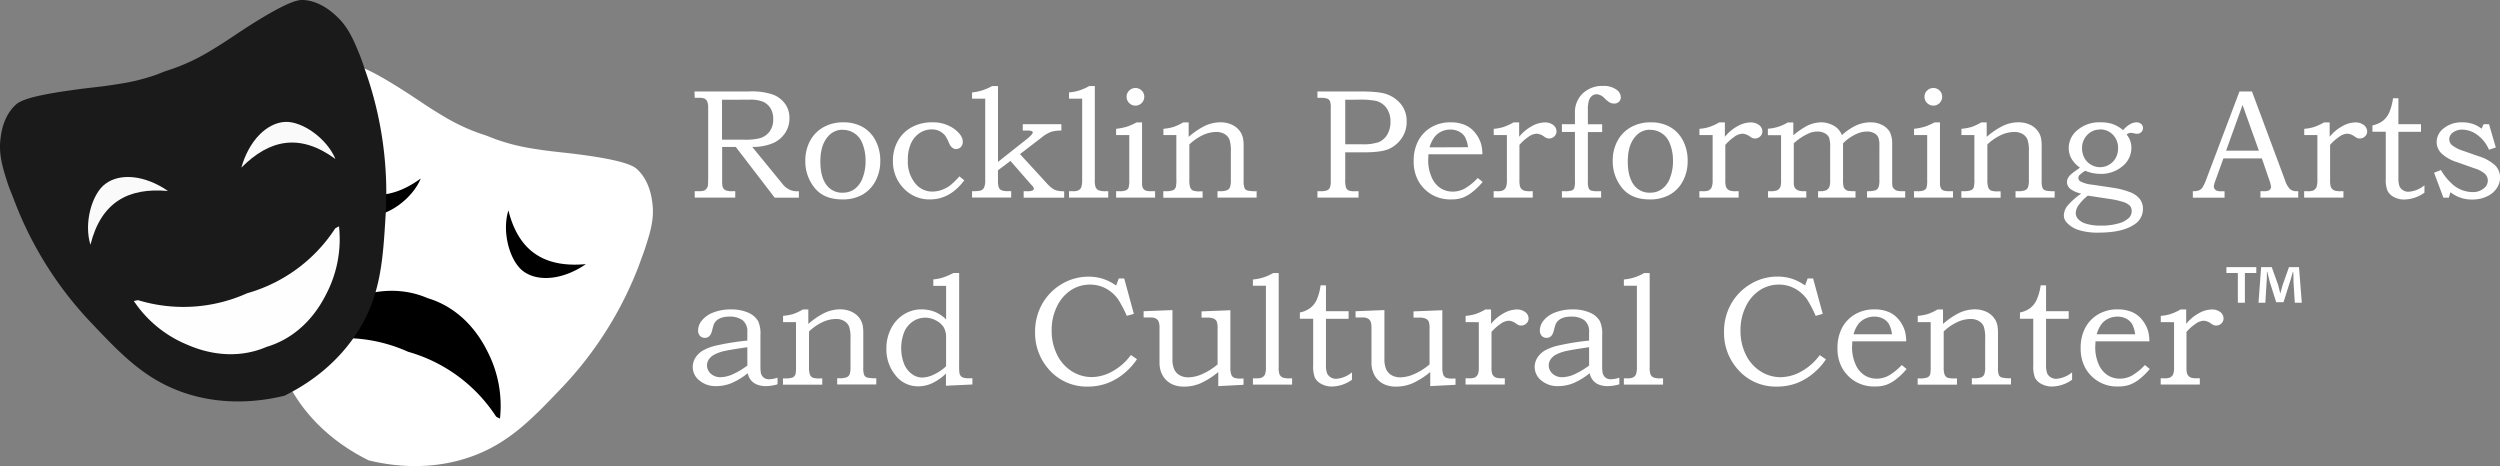 <svg xmlns="http://www.w3.org/2000/svg" id="Layer_1" data-name="Layer 1" width="801.91" height="149.5"><rect width="100%" height="100%" fill="#808080" stroke="none"/><defs><style>.cls-1{fill:#fff}.cls-3{fill:#fafafa}</style></defs><g id="Happy"><path class="cls-1" d="M207 79.38c1.47-4.59 2.85-8.92 2.3-13.82-.22-1.88-.83-7.3-4.78-11.12-1.06-1-3.26-2.79-17.58-4.74-6.74-.92-9.27-.93-16.33-2.08a64.52 64.52 0 0 1-11.13-2.79c-1.42-.49-2.58-1-3.38-1.29s-2-.65-3.41-1.18a63.77 63.77 0 0 1-10.32-5c-6.15-3.66-8.09-5.27-13.85-8.9-12.22-7.72-15-7.77-16.51-7.67-5.49.38-9.44 4.14-10.8 5.44-3.58 3.41-5.31 7.61-7.13 12.07-.68 1.64-1.08 3.07-1.86 5.28a117.23 117.23 0 0 0-6.42 46.24c.86 14.12 1.54 25.13 8.46 36.51 2.88 4.72 9.73 14.29 24 21.34 15.46 3.76 26.86.84 32.09-.93 12.62-4.26 20.22-12.27 30-22.53a117.61 117.61 0 0 0 24.78-39.57c.76-2.22 1.33-3.57 1.87-5.26Z" transform="translate(.01)"/><path d="M118.78 69.14c5.37.3 13.39-5.17 16.18-11.89-11.39 8.29-21.16 6.27-30.13-2.78 2.39 8.64 8.1 14.34 13.95 14.67ZM96 110.59a49.74 49.74 0 0 1 34.9 2.25 49.81 49.81 0 0 1 28.18 20.71c.12.18.41.25 1.28.75a38 38 0 0 0-4.09-21.72c-4.45-8.9-11.34-14.65-19.11-16.94-7.43-3.24-16.4-3.26-25.52.7a38 38 0 0 0-17.1 14c1 .18 1.27.31 1.46.25ZM163.07 67.48c-2.18 7 .45 16.29 4.75 19.51 4.7 3.51 12.74 2.81 20.11-2.27-12.68 1.17-21.47-3.56-24.86-17.24Z" transform="translate(.01)"/><path d="M115.34 17.53c-1.83-4.46-3.55-8.66-7.13-12.07-1.36-1.3-5.32-5.06-10.8-5.46-1.47-.1-4.29 0-16.51 7.66-5.76 3.64-7.71 5.25-13.85 8.9a63.77 63.77 0 0 1-10.32 5c-1.4.53-2.59.92-3.41 1.18s-2 .79-3.38 1.29a63.59 63.59 0 0 1-11.13 2.78C31.75 28 29.22 28 22.46 29 8.15 31 6 32.7 4.89 33.73.89 37.55.32 43 .11 44.84c-.55 4.91.83 9.24 2.3 13.83.54 1.69 1.14 3 2 5.24a117.1 117.1 0 0 0 24.78 39.57c9.73 10.26 17.33 18.26 29.94 22.53 5.24 1.77 16.64 4.69 32.1.92 14.25-7 21.11-16.61 24-21.33 6.92-11.38 7.6-22.4 8.45-36.51a117.43 117.43 0 0 0-6.45-46.24c-.77-2.26-1.23-3.68-1.89-5.32Z" transform="translate(.01)" style="fill:#1a1a1a"/><path class="cls-3" d="M33.75 59c-4.3 3.22-6.92 12.57-4.75 19.52 3.4-13.69 12.18-18.42 24.87-17.26-7.41-5.13-15.41-5.83-20.12-2.26Z" transform="translate(.01)"/><path d="M107.46 73.35a49.86 49.86 0 0 1-28.19 20.71 49.85 49.85 0 0 1-34.9 2.25c-.21-.07-.47.07-1.45.24a37.93 37.93 0 0 0 17.09 14c9.13 4 18.1 3.93 25.53.7 7.77-2.3 14.65-8 19.1-16.94a38 38 0 0 0 4.09-21.72c-.88.5-1.17.57-1.27.76Z" transform="translate(.01)" style="fill:#fefefe"/><path class="cls-3" d="M107.59 51c-2.8-6.73-10.82-12.2-16.18-11.9-5.86.33-11.56 6-14 14.67 9.05-9.09 18.78-11.11 30.18-2.77Z" transform="translate(.01)"/></g><path class="cls-1" d="M723.73 85.68v1.89h-3.66v9.53h-2.26v-9.53h-3.66v-1.89Zm12.35 11.42-.42-6.72c0-.88 0-2-.09-3.19h-.11c-.3 1-.63 2.35-1 3.4l-2 6.34h-2.35l-2.06-6.51c-.21-.88-.54-2.22-.8-3.23h-.12c0 1 0 2.14-.09 3.19l-.41 6.72h-2.19l.84-11.42h3.4l2 5.58c.25.89.46 1.73.75 2.9.29-1 .54-2 .79-2.85l2-5.63h3.21l.89 11.42ZM222.75 29.33h17.58a21 21 0 0 1 7.57 1 8.58 8.58 0 0 1 3.94 3 7.72 7.72 0 0 1 1.38 4.55 8.39 8.39 0 0 1-1.35 4.72 9 9 0 0 1-3.87 3.29 16.61 16.61 0 0 1-6.72 1.24l9 11c.73.91 1.21 1.47 1.44 1.69a6.58 6.58 0 0 0 1.79 1.14 5.47 5.47 0 0 0 2.11.39h.62v2.05h-7.76L236 47.13h-4.37v10.49a11.57 11.57 0 0 0 .12 2.2 2 2 0 0 0 .87 1.17 5.26 5.26 0 0 0 2.33.34h.88v2.05h-13v-2.05H224a5.72 5.72 0 0 0 1.77-.17 1.91 1.91 0 0 0 .81-.6 2.58 2.58 0 0 0 .5-1.08c0-.18.06-1 .07-2.47V34.72a5.69 5.69 0 0 0-.29-2.13 1.94 1.94 0 0 0-.82-.93 4.15 4.15 0 0 0-1.82-.28h-1.39Zm8.84 2.67v12.81h7a19.62 19.62 0 0 0 5-.44 6 6 0 0 0 3.24-2.15 6.4 6.4 0 0 0 1.18-4 6.55 6.55 0 0 0-.85-3.46 5.41 5.41 0 0 0-2.34-2.1 10.83 10.83 0 0 0-4.41-.69ZM270.48 39.24a12.41 12.41 0 0 1 6.21 1.49 10.52 10.52 0 0 1 4.14 4.34 13.73 13.73 0 0 1 1.52 6.52 13.38 13.38 0 0 1-1.56 6.52 10.69 10.69 0 0 1-4.22 4.36 12.84 12.84 0 0 1-6.38 1.5q-5.91 0-8.88-3.69a13.36 13.36 0 0 1-3-8.66 13.32 13.32 0 0 1 1.53-6.46 10.92 10.92 0 0 1 4.31-4.37 12.72 12.72 0 0 1 6.33-1.55Zm-.2 2.37a6.06 6.06 0 0 0-4.71 2.19q-2.44 2.75-2.44 8c0 3.36.69 5.91 2.08 7.67a6.19 6.19 0 0 0 5.1 2.34 6.4 6.4 0 0 0 3.7-1.1 7.62 7.62 0 0 0 2.62-3.5 14.59 14.59 0 0 0 1-5.65 14.47 14.47 0 0 0-1.07-5.69 6.62 6.62 0 0 0-6.28-4.22ZM307.74 56.57l1.56 1.27q-4.59 6.13-11 6.13a11.31 11.31 0 0 1-8.45-3.56 12.29 12.29 0 0 1-3.44-8.87 12.62 12.62 0 0 1 1.6-6.36 11.14 11.14 0 0 1 4.44-4.38 13.36 13.36 0 0 1 6.55-1.56 11.55 11.55 0 0 1 7 2.06q2.81 2.07 2.81 4.16a2.26 2.26 0 0 1-.66 1.74 2.13 2.13 0 0 1-1.49.61 1.78 1.78 0 0 1-.86-.22 3.26 3.26 0 0 1-.85-.71 7.26 7.26 0 0 1-.71-1.37 12 12 0 0 0-1-1.9 5.33 5.33 0 0 0-4.34-2.1 6.92 6.92 0 0 0-3.9 1.15 7.76 7.76 0 0 0-2.8 3.34 12.45 12.45 0 0 0-1 5.33 10.93 10.93 0 0 0 2.52 7.67 6.93 6.93 0 0 0 5.3 2.45 9.14 9.14 0 0 0 2.87-.48 10.21 10.21 0 0 0 2.75-1.4 23.88 23.88 0 0 0 3.1-3ZM311.79 31.65v-2a16.23 16.23 0 0 0 6.45-2.05h1.87v24.33l9-7.12c1.43-1.14 2.14-1.9 2.14-2.27s-.15-.41-.46-.54a5.09 5.09 0 0 0-1.44-.12h-1.29v-2.05h12.38v2.05a10.69 10.69 0 0 0-3.32.42 11 11 0 0 0-2.89 1.7l-7.06 5.43 8.34 9.09a12.94 12.94 0 0 0 1.95 1.86 4.8 4.8 0 0 0 1.51.74 10 10 0 0 0 2.37.23v2.05h-13v-2.07h1a4.54 4.54 0 0 0 1.88-.23.69.69 0 0 0 .39-.62c0-.26-.25-.64-.74-1.13l-.26-.29-6.5-7.44-4 3v3.2a6.51 6.51 0 0 0 .27 2.35 1.82 1.82 0 0 0 .84.85 5.49 5.49 0 0 0 2.21.29h.91v2.05h-12.55v-2.03a12.86 12.86 0 0 0 2.61-.17 2 2 0 0 0 1.23-.95 6 6 0 0 0 .38-2.64V31.65ZM342.89 31.65v-2a15.13 15.13 0 0 0 6.47-2.05h1.81v30.02a7.1 7.1 0 0 0 .24 2.4 2.06 2.06 0 0 0 .93 1 5.84 5.84 0 0 0 2.34.31h.79v2.05h-12.58v-2.05h1.27A3.57 3.57 0 0 0 346 61a2.05 2.05 0 0 0 .85-1 8 8 0 0 0 .26-2.53V31.65ZM358 43.32v-2a19.82 19.82 0 0 0 3.4-.67 18.53 18.53 0 0 0 3.14-1.38h1.78v19.55a3.26 3.26 0 0 0 .29 1.54 1.73 1.73 0 0 0 .82.74 5.26 5.26 0 0 0 1.92.23h1.15v2.05H358v-2.05h1a5.31 5.31 0 0 0 2.19-.29 1.65 1.65 0 0 0 .8-.83 8.33 8.33 0 0 0 .23-2.51V43.32Zm6.2-15.09a2.74 2.74 0 0 1 2 .82 2.68 2.68 0 0 1 .83 2 2.83 2.83 0 0 1-2.83 2.83 2.77 2.77 0 0 1-2-.83 2.73 2.73 0 0 1-.83-2 2.68 2.68 0 0 1 .83-2 2.76 2.76 0 0 1 1.96-.82ZM373.17 43.32v-2a17.68 17.68 0 0 0 3.24-.59 18 18 0 0 0 3.1-1.46h1.76v4.64a23.49 23.49 0 0 1 5.5-3.68 11.81 11.81 0 0 1 4.62-1 8.68 8.68 0 0 1 3.53.67 6.61 6.61 0 0 1 2.5 1.82 6 6 0 0 1 1.28 2.61 14 14 0 0 1 .2 2.74v10.75a6.7 6.7 0 0 0 .28 2.48 1.65 1.65 0 0 0 .89.79 11 11 0 0 0 3 .24v2.05h-12.55v-2.05h.69a6.1 6.1 0 0 0 2.39-.33 1.93 1.93 0 0 0 .92-.93 7.27 7.27 0 0 0 .28-2.49v-9a10.89 10.89 0 0 0-.46-3.85 3.74 3.74 0 0 0-1.53-1.73 5.14 5.14 0 0 0-2.75-.67 10.34 10.34 0 0 0-4.22 1 16.21 16.21 0 0 0-4.35 3V57.6a7.37 7.37 0 0 0 .28 2.54 1.89 1.89 0 0 0 .92 1 6.51 6.51 0 0 0 2.34.24h.71v2.05h-12.6v-2.1h.61a6.92 6.92 0 0 0 2.49-.3 1.76 1.76 0 0 0 .93-1.09 12.35 12.35 0 0 0 .15-2.68V43.32ZM422.58 29.33H436q6.13 0 8.46.78a10.23 10.23 0 0 1 4.8 3.17 8.58 8.58 0 0 1 1.93 5.72 9 9 0 0 1-1.44 5.1 9.82 9.82 0 0 1-4.22 3.67q-2.47 1.09-7.81 1.09h-6.23v8.74a8 8 0 0 0 .22 2.46 1.83 1.83 0 0 0 .81 1 4.92 4.92 0 0 0 2.07.28h1.17v2.05h-13.18v-2.06h.8a6.22 6.22 0 0 0 2.3-.28 1.74 1.74 0 0 0 .89-.88 6 6 0 0 0 .28-2.25V34.63a5.8 5.8 0 0 0-.26-2.18 1.57 1.57 0 0 0-.85-.81 6.76 6.76 0 0 0-2.36-.26h-.8Zm8.91 2.67v14.27h5.26a15.14 15.14 0 0 0 5.59-.71 5.91 5.91 0 0 0 2.66-2.45 7.78 7.78 0 0 0 1-4.11 7.27 7.27 0 0 0-1.22-4.29 6.09 6.09 0 0 0-3.33-2.33 25.76 25.76 0 0 0-5.72-.41ZM474 57.09l1.57 1.27a21.07 21.07 0 0 1-3.46 3.36 11.48 11.48 0 0 1-3.11 1.75 11.08 11.08 0 0 1-3.49.5 12 12 0 0 1-6.1-1.46 11.74 11.74 0 0 1-4.42-4.4 12.71 12.71 0 0 1-1.54-6.4 13.54 13.54 0 0 1 1.49-6.59 11 11 0 0 1 4.16-4.31 12 12 0 0 1 6.19-1.57 11.5 11.5 0 0 1 4.54.82 8.24 8.24 0 0 1 3.27 2.46 10.23 10.23 0 0 1 2 3.76 14 14 0 0 1 .4 3.21h-17.33c0 .8-.07 1.4-.07 1.79a13.28 13.28 0 0 0 1.08 5.49 7.81 7.81 0 0 0 2.82 3.55 7.26 7.26 0 0 0 4 1.14 8.06 8.06 0 0 0 3.68-.9 17.74 17.74 0 0 0 4.32-3.47Zm-3.12-9.87a9.46 9.46 0 0 0-1-3.32 4.86 4.86 0 0 0-1.9-1.71 6 6 0 0 0-2.77-.63 6.66 6.66 0 0 0-2.88.63 6.27 6.27 0 0 0-2.24 1.81 10.18 10.18 0 0 0-1.55 3.27ZM479.12 43.32v-2a14.2 14.2 0 0 0 3.17-.59 17 17 0 0 0 3.16-1.46h1.83v4.61a13.48 13.48 0 0 1 4-3.37 8.77 8.77 0 0 1 4.12-1.24 4.39 4.39 0 0 1 2.86.85 2.6 2.6 0 0 1 1 2.08 2.09 2.09 0 0 1-.7 1.55 2.3 2.3 0 0 1-1.67.67 2.16 2.16 0 0 1-.76-.12 4.81 4.81 0 0 1-.92-.54 4.5 4.5 0 0 0-2.25-.88 4.77 4.77 0 0 0-2.69 1 15.21 15.21 0 0 0-2.9 2.59v11.25a7.88 7.88 0 0 0 .16 2 2.13 2.13 0 0 0 .52.9 2.07 2.07 0 0 0 .91.55 6.74 6.74 0 0 0 1.88.17h.8v2.05H479.1v-2.06h1a4.57 4.57 0 0 0 2-.26 2.31 2.31 0 0 0 .94-1 6 6 0 0 0 .31-2.33V43.32ZM501 39.83h4.17v-3.67a8.25 8.25 0 0 1 2.5-6.19 9.06 9.06 0 0 1 6.54-2.4 6.83 6.83 0 0 1 4.18 1.12 3.11 3.11 0 0 1 1.5 2.44 2 2 0 0 1-2.1 2.08 3.16 3.16 0 0 1-1.39-.29 9.36 9.36 0 0 1-1.8-1.47 3.77 3.77 0 0 0-2.47-1.22 2.32 2.32 0 0 0-1.45.5 3.1 3.1 0 0 0-1 1.47 9 9 0 0 0-.36 3v4.67h4.59v2.49h-4.59v15.8a6.15 6.15 0 0 0 .25 2.19 1.4 1.4 0 0 0 .73.76 6.9 6.9 0 0 0 2.27.22h1v2.05H501v-2.05h.75a7.55 7.55 0 0 0 2.46-.24 1.45 1.45 0 0 0 .75-.79 7.64 7.64 0 0 0 .21-2.51V42.32H501ZM529.46 39.24a12.42 12.42 0 0 1 6.22 1.49 10.52 10.52 0 0 1 4.14 4.34 13.72 13.72 0 0 1 1.51 6.52 13.48 13.48 0 0 1-1.55 6.52 10.69 10.69 0 0 1-4.22 4.36 12.88 12.88 0 0 1-6.39 1.5q-5.91 0-8.87-3.69a13.37 13.37 0 0 1-3-8.66 13.21 13.21 0 0 1 1.54-6.46 10.79 10.79 0 0 1 4.31-4.37 12.68 12.68 0 0 1 6.31-1.55Zm-.19 2.37a6 6 0 0 0-4.71 2.19q-2.44 2.75-2.44 8c0 3.36.69 5.91 2.07 7.67a6.2 6.2 0 0 0 5.1 2.34 6.37 6.37 0 0 0 3.7-1.1 7.56 7.56 0 0 0 2.63-3.5 14.77 14.77 0 0 0 1-5.65 14.29 14.29 0 0 0-1.08-5.69 6.62 6.62 0 0 0-6.27-4.22ZM545.11 43.32v-2a14.2 14.2 0 0 0 3.17-.59 17 17 0 0 0 3.16-1.46h1.83v4.61a13.48 13.48 0 0 1 4-3.37 8.81 8.81 0 0 1 4.12-1.24 4.39 4.39 0 0 1 2.86.85 2.6 2.6 0 0 1 1.05 2.08 2.09 2.09 0 0 1-.7 1.55 2.3 2.3 0 0 1-1.67.67 2.16 2.16 0 0 1-.76-.12 4.81 4.81 0 0 1-.92-.54 4.5 4.5 0 0 0-2.25-.88 4.77 4.77 0 0 0-2.69 1 15.21 15.21 0 0 0-2.9 2.59v11.25a7.88 7.88 0 0 0 .16 2 2.13 2.13 0 0 0 .52.9 2.07 2.07 0 0 0 .91.55 6.74 6.74 0 0 0 1.88.17h.8v2.05h-12.59v-2.06h1a4.57 4.57 0 0 0 2-.26 2.31 2.31 0 0 0 .94-1 6 6 0 0 0 .31-2.33V43.32ZM567.06 43.37v-2.08a13.91 13.91 0 0 0 6.35-2h1.81v4.1a26.37 26.37 0 0 1 4.34-3 10.53 10.53 0 0 1 4.57-1.15 8 8 0 0 1 2.92.55 7.08 7.08 0 0 1 2.29 1.35 6.57 6.57 0 0 1 1.48 2.2 18.16 18.16 0 0 1 4.75-3.19 11.33 11.33 0 0 1 4.43-.91 7.89 7.89 0 0 1 3.79.89 5.8 5.8 0 0 1 2.4 2.23 8.39 8.39 0 0 1 .74 3.93v11.33a17.22 17.22 0 0 0 .07 2.08 2 2 0 0 0 .53.88 2.21 2.21 0 0 0 .91.58 6.68 6.68 0 0 0 1.89.17h.78v2.05h-12.24v-2.05a8.26 8.26 0 0 0 2.73-.3 1.83 1.83 0 0 0 .92-.92 6.47 6.47 0 0 0 .31-2.49V46.86a7.41 7.41 0 0 0-.37-2.84 2.93 2.93 0 0 0-1.31-1.3 4.7 4.7 0 0 0-2.33-.53 8.33 8.33 0 0 0-3.65.93 13.77 13.77 0 0 0-4 2.86v11.64a9.22 9.22 0 0 0 .16 2.21 1.88 1.88 0 0 0 .53.88 2.08 2.08 0 0 0 .88.49 13 13 0 0 0 2.43.13v2.05h-12v-2.05h.68a4.38 4.38 0 0 0 2-.34 2.31 2.31 0 0 0 .94-1.05 6.73 6.73 0 0 0 .25-2.32v-10.4a8.8 8.8 0 0 0-.36-3.1 3 3 0 0 0-1.36-1.37 4.74 4.74 0 0 0-2.34-.56 7.35 7.35 0 0 0-3.21.78 17.82 17.82 0 0 0-4.4 3v12.56a3.41 3.41 0 0 0 .3 1.64 2.2 2.2 0 0 0 1 .85 4.25 4.25 0 0 0 1.8.31h.91v2.05h-12.27v-2.05h.66a5.88 5.88 0 0 0 2.21-.26 2.21 2.21 0 0 0 1.11-1.18 7.5 7.5 0 0 0 .2-2.27V43.37ZM613.94 43.32v-2a19.82 19.82 0 0 0 3.4-.67 18.53 18.53 0 0 0 3.14-1.38h1.78v19.55a3.26 3.26 0 0 0 .29 1.54 1.73 1.73 0 0 0 .82.74 5.26 5.26 0 0 0 1.92.23h1.15v2.05h-12.5v-2.05h1a5.31 5.31 0 0 0 2.19-.29 1.65 1.65 0 0 0 .8-.83 8.33 8.33 0 0 0 .23-2.51V43.32Zm6.2-15.09a2.72 2.72 0 0 1 2 .82 2.68 2.68 0 0 1 .83 2 2.83 2.83 0 0 1-4.83 2 2.7 2.7 0 0 1-.83-2 2.64 2.64 0 0 1 .83-2 2.72 2.72 0 0 1 2-.82ZM629.15 43.32v-2a17.68 17.68 0 0 0 3.24-.59 18 18 0 0 0 3.1-1.46h1.76v4.64a23.49 23.49 0 0 1 5.5-3.68 11.81 11.81 0 0 1 4.62-1 8.68 8.68 0 0 1 3.53.67 6.61 6.61 0 0 1 2.5 1.82 5.92 5.92 0 0 1 1.28 2.61 14 14 0 0 1 .2 2.74v10.75a6.7 6.7 0 0 0 .28 2.48 1.65 1.65 0 0 0 .89.79 11 11 0 0 0 3 .24v2.05H646.5v-2.05h.69a6.1 6.1 0 0 0 2.39-.31 1.93 1.93 0 0 0 .92-.93 7.27 7.27 0 0 0 .28-2.49v-9a11.2 11.2 0 0 0-.45-3.85 3.82 3.82 0 0 0-1.54-1.75 5.14 5.14 0 0 0-2.75-.67 10.34 10.34 0 0 0-4.22 1 16.21 16.21 0 0 0-4.35 3V57.6a7.63 7.63 0 0 0 .28 2.54 1.89 1.89 0 0 0 .92 1 6.51 6.51 0 0 0 2.34.24h.71v2.05h-12.6v-2.1h.62a6.89 6.89 0 0 0 2.48-.3 1.76 1.76 0 0 0 .93-1.09 12.35 12.35 0 0 0 .15-2.68V43.32ZM681 41.75a7.93 7.93 0 0 1 2.23-1.9 4.43 4.43 0 0 1 2.09-.61 2.18 2.18 0 0 1 1.48.52 1.67 1.67 0 0 1 .59 1.29 1.79 1.79 0 0 1-.53 1.31 1.86 1.86 0 0 1-1.37.54 4.9 4.9 0 0 1-.93-.12 5.14 5.14 0 0 0-1.15-.17 2 2 0 0 0-1.27.56 6.53 6.53 0 0 1 1.52 4.29 7.51 7.51 0 0 1-2.84 5.84 10.5 10.5 0 0 1-7.16 2.47 12.48 12.48 0 0 1-4.82-1 14.6 14.6 0 0 0-1.84 1.4 1.38 1.38 0 0 0-.34.89 1.36 1.36 0 0 0 .73 1.17 10.27 10.27 0 0 0 3.66 1l7.07 1.05a25.24 25.24 0 0 1 4.72 1.22 7.41 7.41 0 0 1 3.43 2.22 5.15 5.15 0 0 1 1.1 3.28 5.87 5.87 0 0 1-3 5.15q-3.78 2.47-11.24 2.47a20.23 20.23 0 0 1-6.35-.83 8.74 8.74 0 0 1-3.78-2.32 3.43 3.43 0 0 1-1-2.27 5.17 5.17 0 0 1 1-3 21.86 21.86 0 0 1 4.58-4.1 9.28 9.28 0 0 1-3.32-1.37 2.88 2.88 0 0 1-1.26-2.24 3.06 3.06 0 0 1 .23-1.18 3.86 3.86 0 0 1 .77-1.11 15.26 15.26 0 0 1 1.92-1.53c.58-.4 1-.71 1.24-.9a9.21 9.21 0 0 1-2.69-2.84 6.83 6.83 0 0 1-.9-3.45 7.29 7.29 0 0 1 2.4-5.41 10.75 10.75 0 0 1 7.84-2.83 12 12 0 0 1 3.84.55 10.94 10.94 0 0 1 3.35 1.96Zm-11.33 21a16.14 16.14 0 0 0-3.08 3.25 4.51 4.51 0 0 0-.77 2.39 2.88 2.88 0 0 0 .77 1.89 5.55 5.55 0 0 0 2.62 1.5 15.48 15.48 0 0 0 4.67.59 19.89 19.89 0 0 0 5.71-.72 7.57 7.57 0 0 0 3.41-1.89 3.07 3.07 0 0 0 .76-2.08 2.55 2.55 0 0 0-.62-1.73 5.31 5.31 0 0 0-2.35-1.24 26.2 26.2 0 0 0-3.21-.76Zm3.89-21.19a5.43 5.43 0 0 0-4.06 1.73 5.93 5.93 0 0 0-1.66 4.29 6.22 6.22 0 0 0 .76 3.08 5.53 5.53 0 0 0 2.12 2.17 5.67 5.67 0 0 0 5.79 0 5.62 5.62 0 0 0 2.13-2.17 6.26 6.26 0 0 0 .75-3.07 6 6 0 0 0-1.63-4.35 5.63 5.63 0 0 0-4.17-1.73ZM718.34 29.33h4l10.6 28.47a7.16 7.16 0 0 0 1.57 2.84 3.15 3.15 0 0 0 2.14.69h.53v2.05h-12.12v-2.05h1.15a3.2 3.2 0 0 0 1.54-.25 1.37 1.37 0 0 0 .71-1.17 11.48 11.48 0 0 0-.69-2.52l-2.25-6.59h-12.34l-2.66 7.38a5.87 5.87 0 0 0-.41 1.58 1.48 1.48 0 0 0 .26.86 1.64 1.64 0 0 0 .69.55 4.06 4.06 0 0 0 1.42.18h1.07v2.05h-10.18v-2.07a5.3 5.3 0 0 0 2-.28 2.74 2.74 0 0 0 1.09-.9 13.6 13.6 0 0 0 1.22-2.62Zm-4.3 19h10.52l-5.24-14.65ZM739.11 43.32v-2a14.11 14.11 0 0 0 3.16-.59 17.1 17.1 0 0 0 3.17-1.46h1.82v4.61a13.61 13.61 0 0 1 4-3.37 8.84 8.84 0 0 1 4.13-1.24 4.38 4.38 0 0 1 2.85.85 2.6 2.6 0 0 1 1.05 2.08 2.12 2.12 0 0 1-.69 1.55 2.34 2.34 0 0 1-1.68.67 2.11 2.11 0 0 1-.75-.12 5.14 5.14 0 0 1-.93-.54 4.46 4.46 0 0 0-2.25-.88 4.75 4.75 0 0 0-2.68 1 15 15 0 0 0-2.91 2.59v11.25a8.4 8.4 0 0 0 .16 2 2.15 2.15 0 0 0 .53.9 2 2 0 0 0 .9.55 6.79 6.79 0 0 0 1.88.17h.81v2.05h-12.6v-2.06h1a4.59 4.59 0 0 0 2-.26 2.37 2.37 0 0 0 .94-1 6.2 6.2 0 0 0 .3-2.33V43.32ZM767.58 31.52h1.73v8.31h7.25v2.44h-7.25V57a7.71 7.71 0 0 0 .33 2.68 2.8 2.8 0 0 0 1.12 1.32 3.21 3.21 0 0 0 1.77.51 8.91 8.91 0 0 0 5.13-2.07v2.36a11.45 11.45 0 0 1-6.48 2.2 6.92 6.92 0 0 1-3.37-.83 4.63 4.63 0 0 1-2-2 9.69 9.69 0 0 1-.55-3.91v-15h-4.28v-2.04a8.34 8.34 0 0 0 3.32-1.44 7.17 7.17 0 0 0 2-2.54 17 17 0 0 0 1.28-4.72ZM796.65 39.83h1.72l2.19 7.47-2.2.73a11.29 11.29 0 0 0-3.7-4.73 8.19 8.19 0 0 0-4.82-1.72 4.82 4.82 0 0 0-3.05.92 2.64 2.64 0 0 0-1.17 2.11 2.56 2.56 0 0 0 .85 1.93 11.36 11.36 0 0 0 3.74 1.88L795 50.1a13.76 13.76 0 0 1 5.49 3.08 5.59 5.59 0 0 1 1.44 3.76 6.24 6.24 0 0 1-1.07 3.43 7.45 7.45 0 0 1-3.15 2.63 10.65 10.65 0 0 1-4.71 1 10.85 10.85 0 0 1-7-2.35l-.51 1.76h-1.74l-3-8 2.2-.88a18.26 18.26 0 0 0 4.2 5 9.72 9.72 0 0 0 6 2.08 5.3 5.3 0 0 0 3.5-1.14 3.26 3.26 0 0 0 1.35-2.55 3.06 3.06 0 0 0-.86-2.1 8.88 8.88 0 0 0-3.42-1.82l-5.64-2a12.78 12.78 0 0 1-5.08-2.92 5.17 5.17 0 0 1-1.42-3.59 5.55 5.55 0 0 1 2.31-4.36 9 9 0 0 1 5.87-1.89 10.6 10.6 0 0 1 3.32.48 9.31 9.31 0 0 1 2.92 1.57ZM239.71 109.25v-2.66a4.57 4.57 0 0 0-1.52-3.87 6.94 6.94 0 0 0-4.28-1.16 7.91 7.91 0 0 0-2.4.33 4.48 4.48 0 0 0-1.65.9 3.56 3.56 0 0 0-.92 1.31c-.08.18-.27.87-.58 2.07-.38 1.47-1.14 2.2-2.27 2.2a2.05 2.05 0 0 1-1.58-.65 2.45 2.45 0 0 1-.6-1.74 5.1 5.1 0 0 1 1.2-3.16 8.63 8.63 0 0 1 3.65-2.57 15.23 15.23 0 0 1 5.8-1 13.41 13.41 0 0 1 5.34 1 6.81 6.81 0 0 1 3.28 2.77 9.89 9.89 0 0 1 .73 4.54v9.39a17.11 17.11 0 0 0 .12 2.6 2.81 2.81 0 0 0 .94 1.58 2.76 2.76 0 0 0 1.75.52 8.89 8.89 0 0 0 2.68-.51v2.12a13.27 13.27 0 0 1-3.64.59 7.53 7.53 0 0 1-2.91-.49 4.77 4.77 0 0 1-2-1.43 4.71 4.71 0 0 1-1-2.23 22 22 0 0 1-5.3 3.22 13 13 0 0 1-4.79.93 8 8 0 0 1-5.46-1.83 5.5 5.5 0 0 1-1.33-7.13 7.12 7.12 0 0 1 2.34-2.37 16.22 16.22 0 0 1 4.95-1.8 79.4 79.4 0 0 1 9.45-1.47Zm0 2.12c-3.78.56-6.11.94-7 1.15a13.35 13.35 0 0 0-3.81 1.34 4.89 4.89 0 0 0-1.64 1.58 3.45 3.45 0 0 0 .06 3.64 3.86 3.86 0 0 0 1.56 1.4 4.57 4.57 0 0 0 2.12.52 10.35 10.35 0 0 0 3.59-.75 24.91 24.91 0 0 0 5.13-3ZM251.17 103.32v-2a17.82 17.82 0 0 0 3.25-.59 18.38 18.38 0 0 0 3.1-1.46h1.75v4.64a23.49 23.49 0 0 1 5.5-3.68 11.81 11.81 0 0 1 4.62-1 8.77 8.77 0 0 1 3.54.67 6.77 6.77 0 0 1 2.5 1.82 6.14 6.14 0 0 1 1.28 2.61 14.2 14.2 0 0 1 .19 2.74v10.74a6.7 6.7 0 0 0 .28 2.48 1.69 1.69 0 0 0 .89.79 11 11 0 0 0 3 .24v2h-12.54v-2h.68a6.1 6.1 0 0 0 2.39-.31 1.89 1.89 0 0 0 .92-.93 7 7 0 0 0 .28-2.49v-9a11.2 11.2 0 0 0-.45-3.85 3.76 3.76 0 0 0-1.54-1.75 5.14 5.14 0 0 0-2.75-.67 10.38 10.38 0 0 0-4.22 1 16.21 16.21 0 0 0-4.35 3v11.28a7.63 7.63 0 0 0 .28 2.54 1.93 1.93 0 0 0 .92 1 6.51 6.51 0 0 0 2.34.24h.71v2h-12.6v-2h.62a6.85 6.85 0 0 0 2.48-.3 1.76 1.76 0 0 0 .93-1.09 12.35 12.35 0 0 0 .15-2.68v-13.99ZM299.36 91.7v-2.08a15.07 15.07 0 0 0 3-.57 24.26 24.26 0 0 0 3.46-1.48h1.83v29.61a18.73 18.73 0 0 0 .09 2.49 2.12 2.12 0 0 0 .83 1.3 4.88 4.88 0 0 0 2.28.36h1.05v2l-8.48.4v-3.89a17 17 0 0 1-4.57 3.15 10.71 10.71 0 0 1-4.29.93 9.11 9.11 0 0 1-7.34-3.55 13.08 13.08 0 0 1-2.91-8.56 13.83 13.83 0 0 1 1.55-6.53 11.22 11.22 0 0 1 4.14-4.48 10.4 10.4 0 0 1 5.56-1.56 11.42 11.42 0 0 1 4.3.8 11.18 11.18 0 0 1 3.61 2.42V91.7Zm4.1 25.78v-9.23a6.37 6.37 0 0 0-.74-3.24 6.19 6.19 0 0 0-2.44-2.18 7.1 7.1 0 0 0-7.4.23 7.75 7.75 0 0 0-2.81 3.34 14.25 14.25 0 0 0-.07 10.36 7.56 7.56 0 0 0 2.53 3.24 5.58 5.58 0 0 0 3.24 1.11 9.09 9.09 0 0 0 3.71-.94 14.79 14.79 0 0 0 3.98-2.69ZM358.84 89.33h1.76l3.09 11.35-2.27.63a40.06 40.06 0 0 0-2.78-5.31 11.56 11.56 0 0 0-3.89-3.44 10.55 10.55 0 0 0-5.14-1.27 11.06 11.06 0 0 0-6.07 1.77 12.71 12.71 0 0 0-4.49 5.19 16.86 16.86 0 0 0-1.72 7.7 17.13 17.13 0 0 0 1.74 7.84 12.87 12.87 0 0 0 4.73 5.3 11.87 11.87 0 0 0 6.42 1.86 13.8 13.8 0 0 0 6.64-1.86 18.19 18.19 0 0 0 5.88-5.22l1.95 1.34a20 20 0 0 1-3.27 3.81 19.07 19.07 0 0 1-5.78 3.71A17.65 17.65 0 0 1 349 124a16.07 16.07 0 0 1-12.89-5.88 17.52 17.52 0 0 1-4.1-11.62 18 18 0 0 1 2.27-9 17.18 17.18 0 0 1 6.26-6.38 16.59 16.59 0 0 1 8.61-2.37 15 15 0 0 1 4.58.67 16.57 16.57 0 0 1 4.28 2.16ZM366.82 99.83l9.25-.37v15.72a7.92 7.92 0 0 0 .57 3.3 4.23 4.23 0 0 0 1.76 1.89 5.52 5.52 0 0 0 2.77.67 11.5 11.5 0 0 0 4.43-1.04 19.72 19.72 0 0 0 4.95-3.12v-11.39a6.6 6.6 0 0 0-.27-2.37 2 2 0 0 0-.95-.9 5 5 0 0 0-2.15-.34h-1.78v-2l9.25-.37v18.21a7 7 0 0 0 .29 2.43 1.81 1.81 0 0 0 .87 1 6.07 6.07 0 0 0 2.31.28h.75v2l-8.1.42v-4.52a25.12 25.12 0 0 1-5.84 3.68 13.38 13.38 0 0 1-5.05 1 9.72 9.72 0 0 1-3.31-.51 6.92 6.92 0 0 1-2.46-1.54 6.79 6.79 0 0 1-1.63-2.47 8.45 8.45 0 0 1-.56-3.07v-11.15a5.64 5.64 0 0 0-.27-2.09 2 2 0 0 0-.89-1 3.39 3.39 0 0 0-1.7-.35h-2.24ZM401.88 91.65v-2a15.17 15.17 0 0 0 6.47-2.05h1.8v30.05a6.75 6.75 0 0 0 .25 2.4 2.06 2.06 0 0 0 .93 1 5.77 5.77 0 0 0 2.34.31h.78v2h-12.57v-2h1.27a3.55 3.55 0 0 0 1.79-.36 2 2 0 0 0 .85-1 7.72 7.72 0 0 0 .26-2.53V91.65ZM423.58 91.52h1.73v8.31h7.26v2.44h-7.26V117a7.71 7.71 0 0 0 .33 2.68 2.82 2.82 0 0 0 1.13 1.32 3.21 3.21 0 0 0 1.77.51 8.91 8.91 0 0 0 5.12-2.07v2.37a11.41 11.41 0 0 1-6.48 2.17 6.86 6.86 0 0 1-3.36-.83 4.71 4.71 0 0 1-2.06-2 9.87 9.87 0 0 1-.55-3.91v-15h-4.27v-2a8.4 8.4 0 0 0 3.32-1.44 7.39 7.39 0 0 0 2.05-2.54 17.06 17.06 0 0 0 1.27-4.74ZM434.81 99.83l9.25-.37v15.72a7.91 7.91 0 0 0 .58 3.3 4.18 4.18 0 0 0 1.76 1.89 5.49 5.49 0 0 0 2.77.67 11.54 11.54 0 0 0 4.43-1.04 19.68 19.68 0 0 0 4.94-3.12v-11.39a6.6 6.6 0 0 0-.27-2.37 2 2 0 0 0-.95-.9 5 5 0 0 0-2.15-.34h-1.78v-2l9.25-.37v18.21a6.72 6.72 0 0 0 .3 2.43 1.76 1.76 0 0 0 .86 1 6.11 6.11 0 0 0 2.31.28h.76v2l-8.11.42v-4.52a25.09 25.09 0 0 1-5.83 3.68 13.43 13.43 0 0 1-5.06 1 9.61 9.61 0 0 1-3.3-.51 7 7 0 0 1-2.47-1.54 6.64 6.64 0 0 1-1.62-2.47 8.25 8.25 0 0 1-.57-3.07v-11.15a5.92 5.92 0 0 0-.26-2.09 2.06 2.06 0 0 0-.9-1 3.37 3.37 0 0 0-1.69-.35h-2.25ZM470.11 103.32v-2a14.2 14.2 0 0 0 3.17-.59 17 17 0 0 0 3.16-1.46h1.83v4.61a13.48 13.48 0 0 1 4-3.37 8.81 8.81 0 0 1 4.12-1.24 4.39 4.39 0 0 1 2.86.85 2.6 2.6 0 0 1 1.05 2.08 2.09 2.09 0 0 1-.7 1.55 2.3 2.3 0 0 1-1.67.67 2.16 2.16 0 0 1-.76-.12 4.81 4.81 0 0 1-.92-.54 4.5 4.5 0 0 0-2.25-.88 4.77 4.77 0 0 0-2.69 1 15.21 15.21 0 0 0-2.9 2.59v11.25a7.88 7.88 0 0 0 .16 2 2.13 2.13 0 0 0 .52.9 2.07 2.07 0 0 0 .91.55 6.74 6.74 0 0 0 1.88.17h.8v2h-12.59v-2h1.05a4.57 4.57 0 0 0 1.95-.26 2.31 2.31 0 0 0 .94-1 6 6 0 0 0 .31-2.33v-14.4ZM509.71 109.25v-2.66a4.56 4.56 0 0 0-1.51-3.87 6.94 6.94 0 0 0-4.28-1.16 7.82 7.82 0 0 0-2.4.33 4.32 4.32 0 0 0-1.65.9 3.44 3.44 0 0 0-.92 1.31c-.08.18-.28.87-.59 2.07-.37 1.47-1.13 2.2-2.27 2.2a2 2 0 0 1-1.57-.65 2.45 2.45 0 0 1-.6-1.74 5.15 5.15 0 0 1 1.19-3.16 8.69 8.69 0 0 1 3.65-2.57 15.27 15.27 0 0 1 5.8-1 13.43 13.43 0 0 1 5.35 1 6.74 6.74 0 0 1 3.27 2.77 9.76 9.76 0 0 1 .73 4.54v9.39a15.42 15.42 0 0 0 .13 2.6 2.75 2.75 0 0 0 .94 1.58 2.71 2.71 0 0 0 1.74.52 9 9 0 0 0 2.69-.51v2.12a13.38 13.38 0 0 1-3.64.59 7.58 7.58 0 0 1-2.92-.49 4.67 4.67 0 0 1-1.94-1.43 4.82 4.82 0 0 1-1-2.23 22 22 0 0 1-5.29 3.22 13 13 0 0 1-4.79.93 8 8 0 0 1-5.47-1.83 5.54 5.54 0 0 1-2.1-4.3 5.66 5.66 0 0 1 .77-2.83 7.26 7.26 0 0 1 2.35-2.37 16.22 16.22 0 0 1 5-1.8 79.4 79.4 0 0 1 9.33-1.47Zm0 2.12q-5.67.84-7 1.15a13.12 13.12 0 0 0-3.81 1.34 4.8 4.8 0 0 0-1.64 1.58 3.45 3.45 0 0 0 .06 3.64 3.83 3.83 0 0 0 1.55 1.4 4.64 4.64 0 0 0 2.13.52 10.39 10.39 0 0 0 3.59-.75 25.44 25.44 0 0 0 5.13-3ZM520.87 91.65v-2a15.17 15.17 0 0 0 6.47-2.05h1.81v30.05a7.1 7.1 0 0 0 .24 2.4 2.06 2.06 0 0 0 .93 1 5.84 5.84 0 0 0 2.34.31h.78v2h-12.57v-2h1.27a3.5 3.5 0 0 0 1.79-.36 2 2 0 0 0 .86-1 8 8 0 0 0 .26-2.53V91.65ZM579.81 89.33h1.76l3.09 11.35-2.27.63a38.86 38.86 0 0 0-2.78-5.31 11.56 11.56 0 0 0-3.89-3.44 10.55 10.55 0 0 0-5.14-1.27 11.06 11.06 0 0 0-6.07 1.77 12.78 12.78 0 0 0-4.51 5.23 16.86 16.86 0 0 0-1.72 7.7 17.13 17.13 0 0 0 1.74 7.84 12.94 12.94 0 0 0 4.73 5.3 11.87 11.87 0 0 0 6.42 1.86 13.77 13.77 0 0 0 6.64-1.86 18.19 18.19 0 0 0 5.88-5.22l2 1.34a19.7 19.7 0 0 1-3.28 3.81 19.07 19.07 0 0 1-5.78 3.71A17.6 17.6 0 0 1 570 124a16.06 16.06 0 0 1-12.89-5.88 17.47 17.47 0 0 1-4.11-11.65 18 18 0 0 1 2.27-9 17.21 17.21 0 0 1 6.27-6.38 16.56 16.56 0 0 1 8.6-2.37 15 15 0 0 1 4.58.67 16.41 16.41 0 0 1 4.28 2.18ZM610 117.09l1.56 1.27a21.07 21.07 0 0 1-3.46 3.36 11.34 11.34 0 0 1-3.16 1.75 11 11 0 0 1-3.49.5 12 12 0 0 1-6.1-1.46 11.81 11.81 0 0 1-4.42-4.4 12.71 12.71 0 0 1-1.54-6.4 13.65 13.65 0 0 1 1.49-6.59 11 11 0 0 1 4.16-4.31 12 12 0 0 1 6.19-1.57 11.47 11.47 0 0 1 4.54.82 8.24 8.24 0 0 1 3.27 2.46 10.4 10.4 0 0 1 2 3.76 13.49 13.49 0 0 1 .39 3.21h-17.29c0 .8-.08 1.4-.08 1.79a13.28 13.28 0 0 0 1.08 5.49 7.81 7.81 0 0 0 2.84 3.55 7.26 7.26 0 0 0 4 1.14 8.1 8.1 0 0 0 3.69-.9 18.12 18.12 0 0 0 4.33-3.47Zm-3.13-9.87a9.26 9.26 0 0 0-1-3.32 4.79 4.79 0 0 0-1.9-1.71 6 6 0 0 0-2.77-.63 6.66 6.66 0 0 0-2.88.63 6.27 6.27 0 0 0-2.24 1.76 10.18 10.18 0 0 0-1.55 3.27ZM615.13 103.32v-2a17.82 17.82 0 0 0 3.25-.59 18 18 0 0 0 3.1-1.46h1.76v4.64a23.28 23.28 0 0 1 5.5-3.68 11.81 11.81 0 0 1 4.62-1 8.68 8.68 0 0 1 3.53.67 6.61 6.61 0 0 1 2.5 1.82 6 6 0 0 1 1.28 2.61 14 14 0 0 1 .2 2.74v10.74a6.7 6.7 0 0 0 .28 2.48 1.62 1.62 0 0 0 .89.79 10.86 10.86 0 0 0 3 .24v2h-12.55v-2h.68a6.16 6.16 0 0 0 2.4-.31 1.87 1.87 0 0 0 .91-.93 7 7 0 0 0 .28-2.49v-9a11.2 11.2 0 0 0-.45-3.85 3.71 3.71 0 0 0-1.54-1.75 5.1 5.1 0 0 0-2.74-.67 10.42 10.42 0 0 0-4.23 1 16.33 16.33 0 0 0-4.34 3v11.28a7.37 7.37 0 0 0 .28 2.54 1.91 1.91 0 0 0 .91 1 6.62 6.62 0 0 0 2.35.24h.71v2h-12.6v-2h.61a6.85 6.85 0 0 0 2.48-.3 1.78 1.78 0 0 0 .94-1.09 13.5 13.5 0 0 0 .14-2.68v-13.99ZM654.56 91.52h1.73v8.31h7.26v2.44h-7.26V117a8 8 0 0 0 .33 2.68 2.82 2.82 0 0 0 1.13 1.32 3.21 3.21 0 0 0 1.77.51 8.91 8.91 0 0 0 5.12-2.07v2.37a11.41 11.41 0 0 1-6.48 2.17 6.86 6.86 0 0 1-3.36-.83 4.71 4.71 0 0 1-2.06-2 9.87 9.87 0 0 1-.55-3.91v-15h-4.27v-2a8.4 8.4 0 0 0 3.32-1.44 7.39 7.39 0 0 0 2-2.54 17.06 17.06 0 0 0 1.32-4.74ZM688 117.09l1.56 1.27a21.45 21.45 0 0 1-3.45 3.36 11.62 11.62 0 0 1-3.16 1.75 11.15 11.15 0 0 1-3.5.5 11.55 11.55 0 0 1-10.52-5.86 12.82 12.82 0 0 1-1.54-6.4 13.65 13.65 0 0 1 1.49-6.59 11 11 0 0 1 4.17-4.31 11.93 11.93 0 0 1 6.18-1.57 11.52 11.52 0 0 1 4.55.82 8.38 8.38 0 0 1 3.27 2.46 10.53 10.53 0 0 1 2 3.76 13.49 13.49 0 0 1 .39 3.21h-17.3c0 .8-.07 1.4-.07 1.79a13.28 13.28 0 0 0 1.07 5.49 7.83 7.83 0 0 0 2.85 3.55 7.23 7.23 0 0 0 4 1.14 8.1 8.1 0 0 0 3.69-.9 17.74 17.74 0 0 0 4.32-3.47Zm-3.13-9.87a9.49 9.49 0 0 0-1-3.32 4.89 4.89 0 0 0-1.91-1.71 6 6 0 0 0-2.77-.63 6.69 6.69 0 0 0-2.88.63 6.15 6.15 0 0 0-2.23 1.76 10 10 0 0 0-1.55 3.27ZM693.09 103.32v-2a14.11 14.11 0 0 0 3.16-.59 17.1 17.1 0 0 0 3.17-1.46h1.82v4.61a13.61 13.61 0 0 1 4-3.37 8.84 8.84 0 0 1 4.13-1.24 4.38 4.38 0 0 1 2.85.85 2.6 2.6 0 0 1 1 2.08 2.12 2.12 0 0 1-.69 1.55 2.34 2.34 0 0 1-1.68.67 2.11 2.11 0 0 1-.75-.12 5.14 5.14 0 0 1-.93-.54 4.46 4.46 0 0 0-2.25-.88 4.75 4.75 0 0 0-2.68 1 15 15 0 0 0-2.91 2.59v11.25a8.4 8.4 0 0 0 .16 2 2.15 2.15 0 0 0 .53.9 2 2 0 0 0 .9.55 6.79 6.79 0 0 0 1.88.17h.81v2h-12.55v-2h1.05a4.59 4.59 0 0 0 2-.26 2.37 2.37 0 0 0 .94-1 6.2 6.2 0 0 0 .3-2.33v-14.4Z" transform="translate(.01)"/></svg>